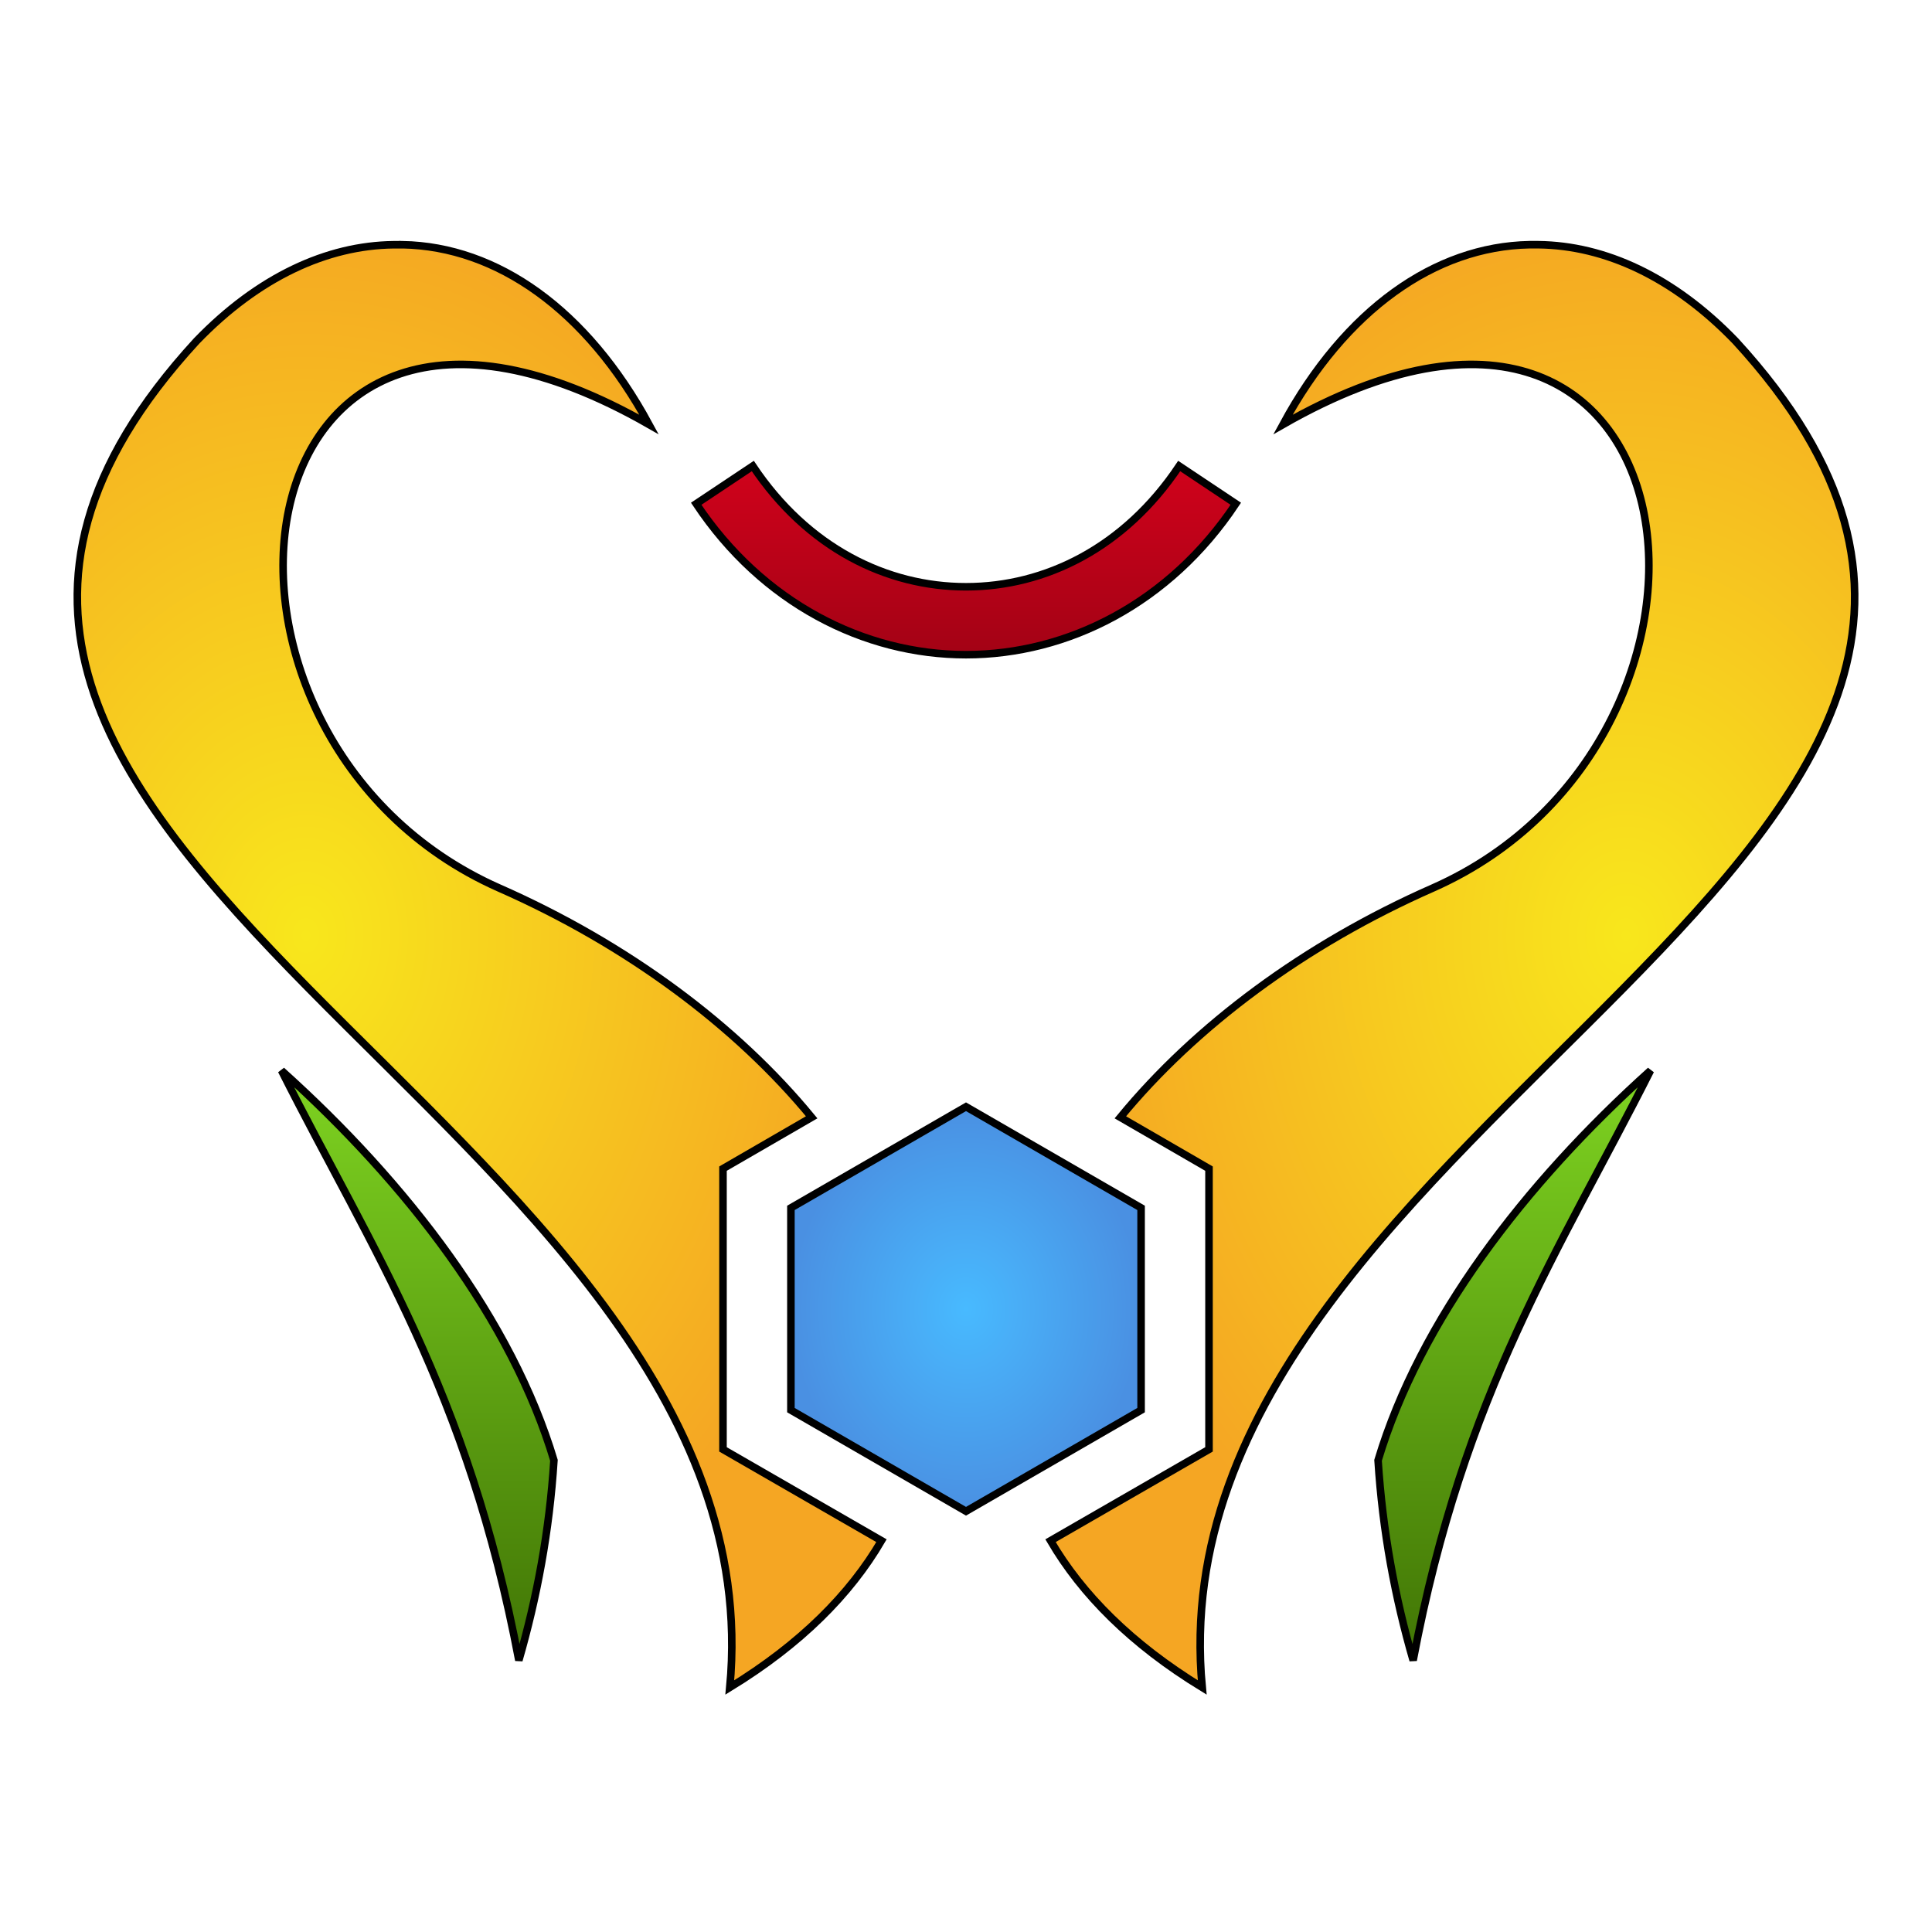 <svg xmlns="http://www.w3.org/2000/svg" viewBox="0 0 512 512" style="height: 512px; width: 512px;"><defs><linearGradient x1="0" x2="1" y1="0" y2="1" id="delapouite-intricate-necklace-gradient-1"><stop offset="0%" stop-color="#d0021b" stop-opacity="1"></stop><stop offset="100%" stop-color="#fa95a1" stop-opacity="1"></stop></linearGradient><radialGradient id="delapouite-intricate-necklace-gradient-2"><stop offset="0%" stop-color="#f8e71c" stop-opacity="1"></stop><stop offset="100%" stop-color="#f5a623" stop-opacity="1"></stop></radialGradient><radialGradient id="delapouite-intricate-necklace-gradient-3"><stop offset="0%" stop-color="#f8e71c" stop-opacity="1"></stop><stop offset="100%" stop-color="#f5a623" stop-opacity="1"></stop></radialGradient><linearGradient x1="0" x2="0" y1="0" y2="1" id="delapouite-intricate-necklace-gradient-4"><stop offset="0%" stop-color="#d0021b" stop-opacity="1"></stop><stop offset="100%" stop-color="#a30215" stop-opacity="1"></stop></linearGradient><linearGradient x1="0" x2="0" y1="0" y2="1" id="delapouite-intricate-necklace-gradient-5"><stop offset="0%" stop-color="#7ed321" stop-opacity="1"></stop><stop offset="100%" stop-color="#417505" stop-opacity="1"></stop></linearGradient><linearGradient x1="0" x2="0" y1="0" y2="1" id="delapouite-intricate-necklace-gradient-6"><stop offset="0%" stop-color="#7ed321" stop-opacity="1"></stop><stop offset="100%" stop-color="#417505" stop-opacity="1"></stop></linearGradient><radialGradient id="delapouite-intricate-necklace-gradient-7"><stop offset="0%" stop-color="#48baff" stop-opacity="1"></stop><stop offset="100%" stop-color="#4a90e2" stop-opacity="1"></stop></radialGradient><radialGradient id="delapouite-intricate-necklace-gradient-10"><stop offset="0%" stop-color="#f8e71c" stop-opacity="1"></stop><stop offset="100%" stop-color="#f5a623" stop-opacity="1"></stop></radialGradient><radialGradient id="delapouite-intricate-necklace-gradient-11"><stop offset="0%" stop-color="#fc88fc" stop-opacity="1"></stop><stop offset="100%" stop-color="#bd10e0" stop-opacity="1"></stop></radialGradient><radialGradient id="delapouite-intricate-necklace-gradient-12"><stop offset="0%" stop-color="#fc88fc" stop-opacity="1"></stop><stop offset="100%" stop-color="#bd10e0" stop-opacity="1"></stop></radialGradient><radialGradient id="delapouite-intricate-necklace-gradient-13"><stop offset="0%" stop-color="#fc88fc" stop-opacity="1"></stop><stop offset="100%" stop-color="#bd10e0" stop-opacity="1"></stop></radialGradient><radialGradient id="delapouite-intricate-necklace-gradient-17"><stop offset="0%" stop-color="#ffe0af" stop-opacity="1"></stop><stop offset="100%" stop-color="#e2c093" stop-opacity="1"></stop></radialGradient><radialGradient id="delapouite-intricate-necklace-gradient-18"><stop offset="0%" stop-color="#d0021b" stop-opacity="1"></stop><stop offset="100%" stop-color="#a50215" stop-opacity="1"></stop></radialGradient><radialGradient id="delapouite-intricate-necklace-gradient-19"><stop offset="0%" stop-color="#ffe0af" stop-opacity="1"></stop><stop offset="100%" stop-color="#e2c093" stop-opacity="1"></stop></radialGradient><radialGradient id="delapouite-intricate-necklace-gradient-20"><stop offset="0%" stop-color="#ffe0af" stop-opacity="1"></stop><stop offset="100%" stop-color="#e2c093" stop-opacity="1"></stop></radialGradient><radialGradient id="delapouite-intricate-necklace-gradient-22"><stop offset="0%" stop-color="#fc88fc" stop-opacity="1"></stop><stop offset="100%" stop-color="#bd10e0" stop-opacity="1"></stop></radialGradient><radialGradient id="delapouite-intricate-necklace-gradient-25"><stop offset="0%" stop-color="#9b9b9b" stop-opacity="1"></stop><stop offset="100%" stop-color="#4a4a4a" stop-opacity="1"></stop></radialGradient><radialGradient id="delapouite-intricate-necklace-gradient-26"><stop offset="0%" stop-color="#9b9b9b" stop-opacity="1"></stop><stop offset="100%" stop-color="#4a4a4a" stop-opacity="1"></stop></radialGradient><radialGradient id="delapouite-intricate-necklace-gradient-27"><stop offset="0%" stop-color="#9b9b9b" stop-opacity="1"></stop><stop offset="100%" stop-color="#4a4a4a" stop-opacity="1"></stop></radialGradient><radialGradient id="delapouite-intricate-necklace-gradient-28"><stop offset="0%" stop-color="#9b9b9b" stop-opacity="1"></stop><stop offset="100%" stop-color="#4a4a4a" stop-opacity="1"></stop></radialGradient><radialGradient id="delapouite-intricate-necklace-gradient-29"><stop offset="0%" stop-color="#9b9b9b" stop-opacity="1"></stop><stop offset="100%" stop-color="#4a4a4a" stop-opacity="1"></stop></radialGradient><radialGradient id="delapouite-intricate-necklace-gradient-30"><stop offset="0%" stop-color="#9b9b9b" stop-opacity="1"></stop><stop offset="100%" stop-color="#4a4a4a" stop-opacity="1"></stop></radialGradient><radialGradient id="delapouite-intricate-necklace-gradient-31"><stop offset="0%" stop-color="#9b9b9b" stop-opacity="1"></stop><stop offset="100%" stop-color="#4a4a4a" stop-opacity="1"></stop></radialGradient><radialGradient id="delapouite-intricate-necklace-gradient-32"><stop offset="0%" stop-color="#9b9b9b" stop-opacity="1"></stop><stop offset="100%" stop-color="#4a4a4a" stop-opacity="1"></stop></radialGradient><radialGradient id="delapouite-intricate-necklace-gradient-33"><stop offset="0%" stop-color="#9b9b9b" stop-opacity="1"></stop><stop offset="100%" stop-color="#4a4a4a" stop-opacity="1"></stop></radialGradient><radialGradient id="delapouite-intricate-necklace-gradient-34"><stop offset="0%" stop-color="#9b9b9b" stop-opacity="1"></stop><stop offset="100%" stop-color="#4a4a4a" stop-opacity="1"></stop></radialGradient><radialGradient id="delapouite-intricate-necklace-gradient-35"><stop offset="0%" stop-color="#9b9b9b" stop-opacity="1"></stop><stop offset="100%" stop-color="#4a4a4a" stop-opacity="1"></stop></radialGradient><radialGradient id="delapouite-intricate-necklace-gradient-36"><stop offset="0%" stop-color="#9b9b9b" stop-opacity="1"></stop><stop offset="100%" stop-color="#4a4a4a" stop-opacity="1"></stop></radialGradient><radialGradient id="delapouite-intricate-necklace-gradient-37"><stop offset="0%" stop-color="#9b9b9b" stop-opacity="1"></stop><stop offset="100%" stop-color="#4a4a4a" stop-opacity="1"></stop></radialGradient></defs><g class="" transform="translate(0,0)" style=""><g><path d="M405.3 64.85L407.7 64.85C425.3 65.05 443.5 73.35 459.9 90.35C583.4 224.7 304.2 294.7 318.6 447.2C299.8 435.7 286.7 422.5 278.4 408.3L320.4 384.1L320.4 309.7L296.9 296.1C316.8 271.9 345.7 250.3 379.8 235.3C469.3 195.6 452 48.46 340 112.5C356.5 82.04 380.3 65.32 405.3 64.85Z" class="" fill="url(#delapouite-intricate-necklace-gradient-2)" stroke="#000000" stroke-opacity="1" stroke-width="2"></path><path d="M106.7 64.85C131.7 65.32 155.5 82.04 172 112.5C60 48.46 42.7 195.6 132.2 235.3C166.3 250.3 195.2 271.9 215.1 296.1L191.6 309.7L191.6 384.1L233.6 408.3C225.3 422.5 212.2 435.7 193.4 447.2C207.8 294.7 -71.4 224.7 52.1 90.36C68.5 73.36 86.7 65.06 104.3 64.86L106.7 64.86Z" class="" fill="url(#delapouite-intricate-necklace-gradient-3)" stroke="#000000" stroke-opacity="1" stroke-width="2"></path><path d="M312.5 123.5L327.5 133.5C310 159.8 283 173.5 256 173.5C229 173.5 202 159.8 184.5 133.5L199.5 123.5C214 145.2 235 155.5 256 155.5C277 155.5 298 145.2 312.5 123.5Z" class="selected" fill="url(#delapouite-intricate-necklace-gradient-4)" stroke="#000000" stroke-opacity="1" stroke-width="2"></path><path d="M437.4 283.7C413.3 331.5 388 368.5 374.5 440C369.7 423.4 366.4 405.8 365.2 387C376.3 350 403.9 313.8 437.4 283.7Z" class="" fill="url(#delapouite-intricate-necklace-gradient-5)" stroke="#000000" stroke-opacity="1" stroke-width="2"></path><path d="M74.6 283.7C108.1 313.8 135.7 350 146.8 387C145.6 405.8 142.3 423.4 137.5 440C124 368.5 98.7 331.5 74.6 283.7Z" class="" fill="url(#delapouite-intricate-necklace-gradient-6)" stroke="#000000" stroke-opacity="1" stroke-width="2"></path><path d="M256 293.3L302.4 320.1L302.4 373.7L256 400.5L209.6 373.7L209.6 320.1Z" class="" fill="url(#delapouite-intricate-necklace-gradient-7)" stroke="#000000" stroke-opacity="1" stroke-width="2"></path></g></g></svg>